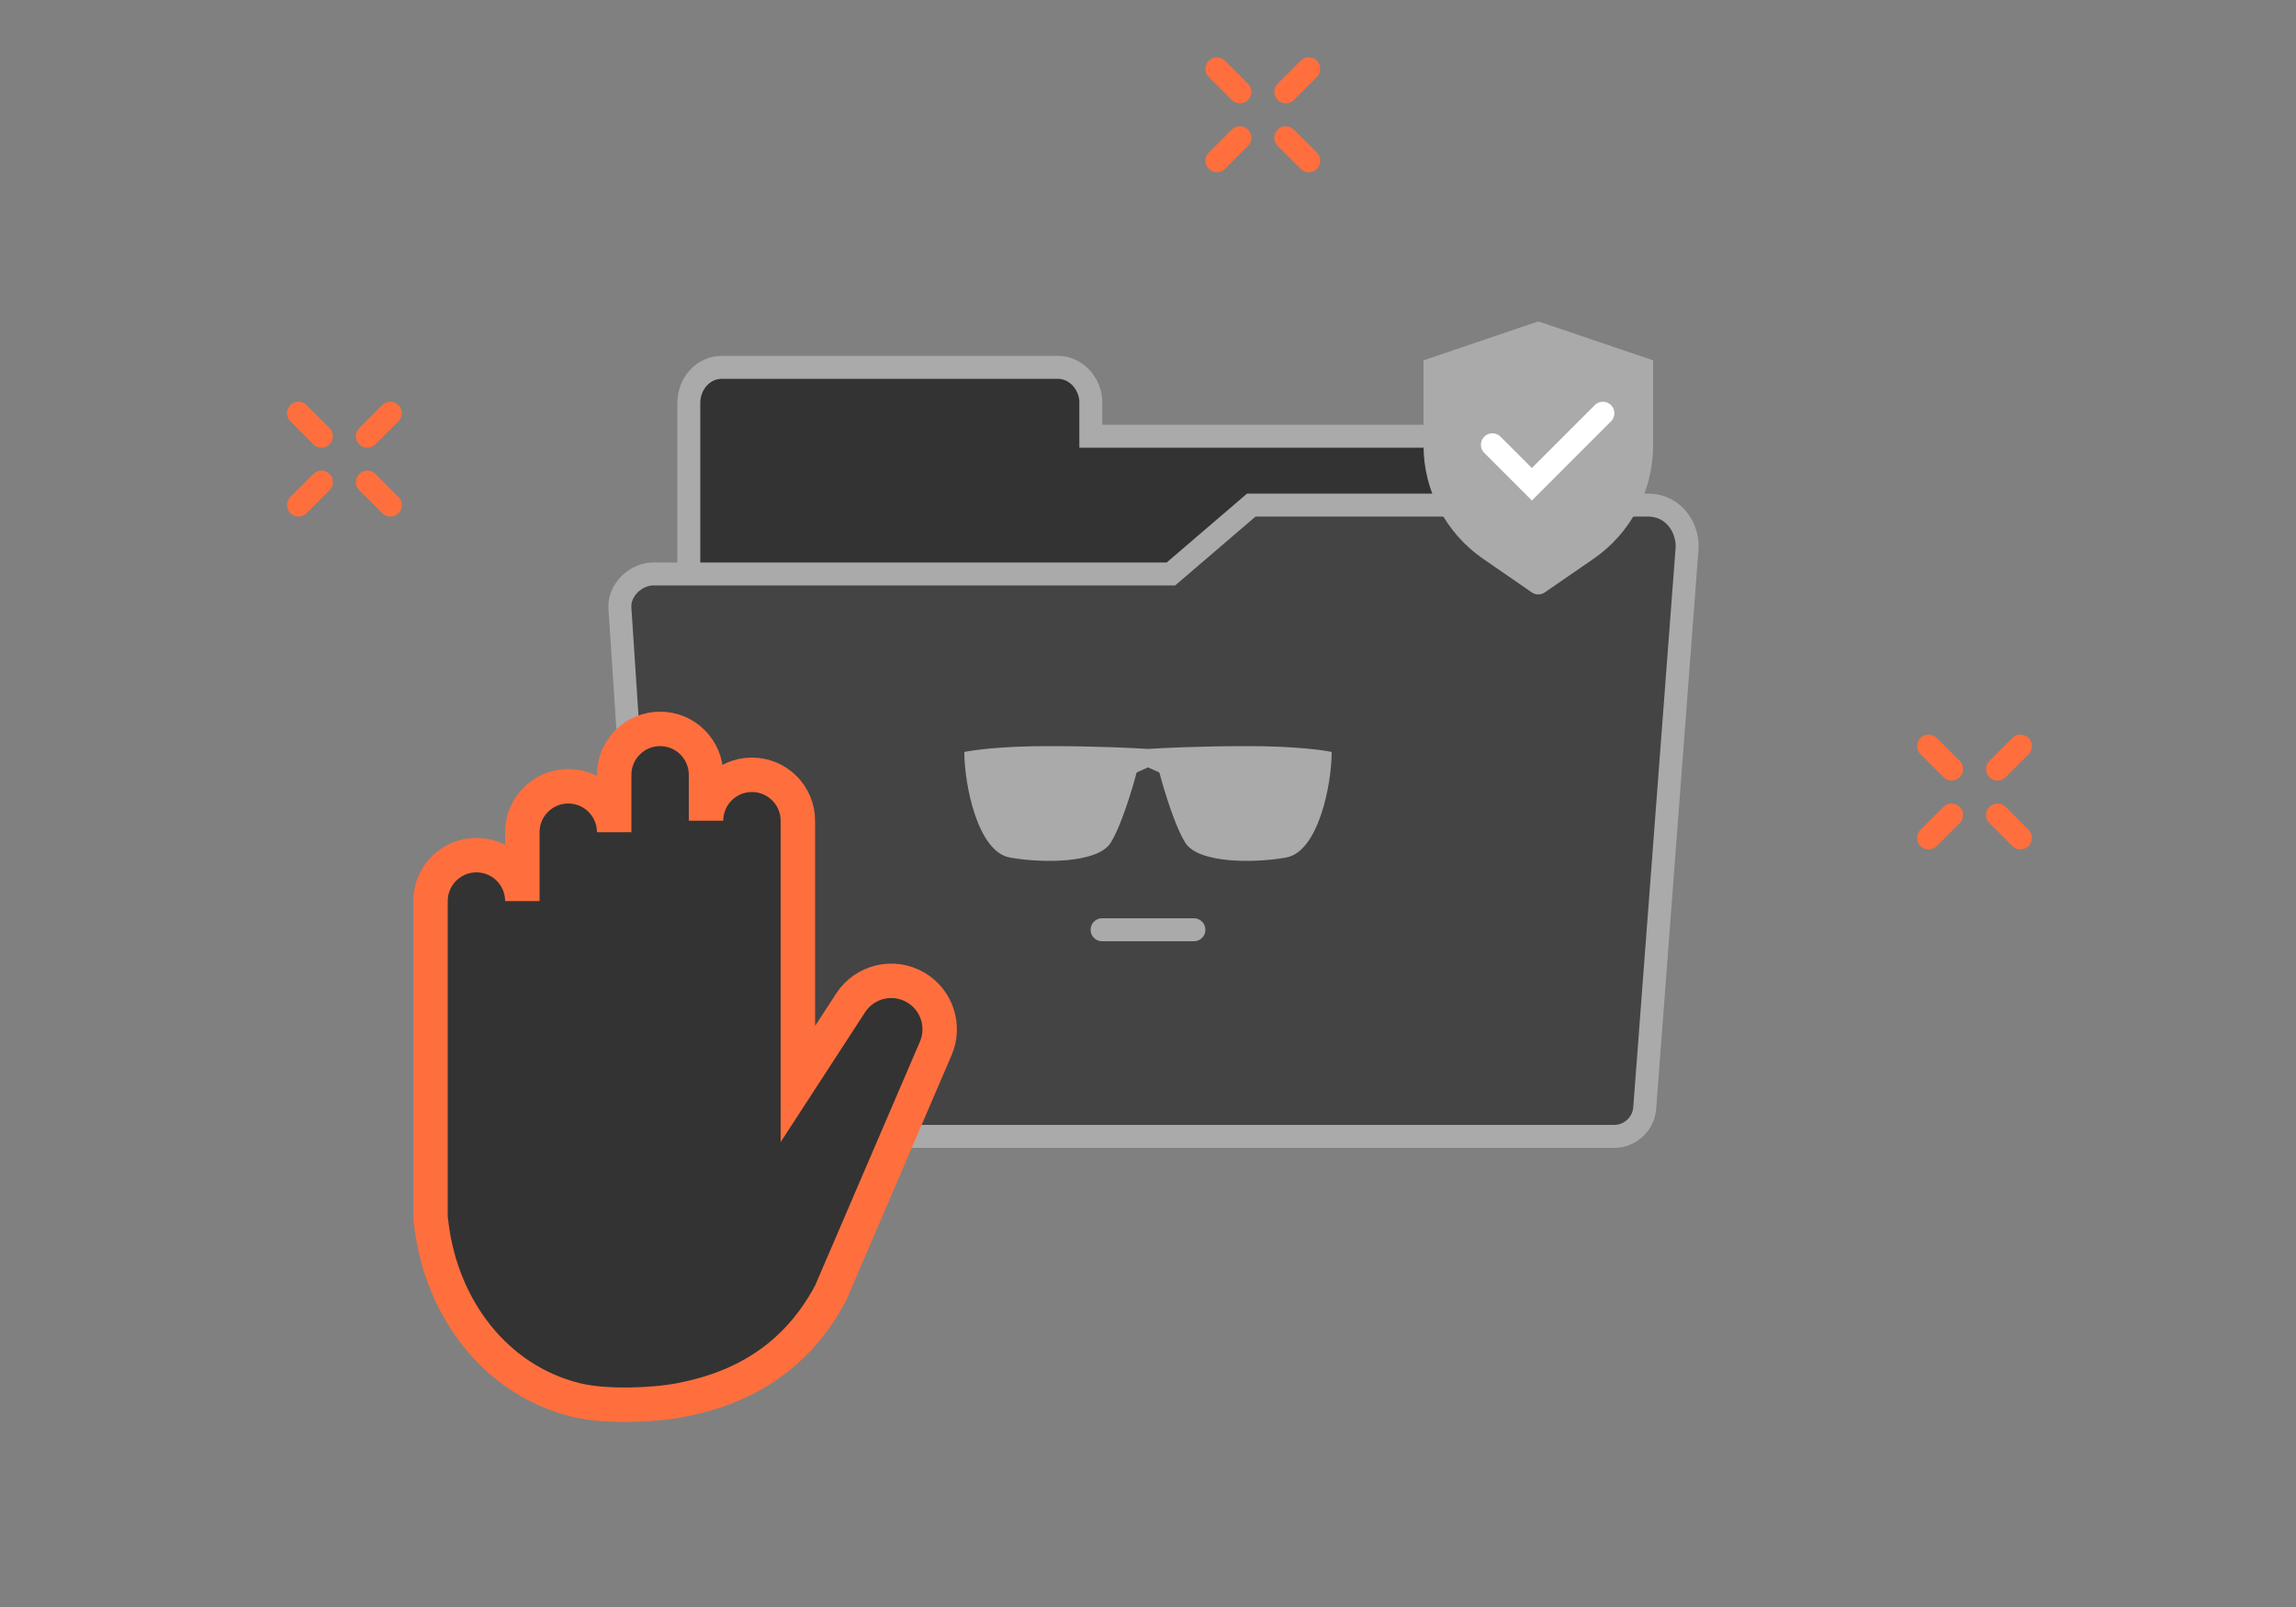 <svg width="200" height="140" viewBox="0 0 200 140" fill="none" xmlns="http://www.w3.org/2000/svg">
<rect x="0" y="0" width="200" height="140" fill="#808080" stroke="none"/>
<path d="M141 91H60V35.12C60 33.4 61.272 32 62.881 32H92.138C93.635 32 94.869 33.24 95.019 34.84V38H138.682C140 38 141 39.04 141 40.16V91Z" fill="#333333" stroke="#AAAAAA" stroke-width="2"/>
<path d="M140.622 99H59.545C58.121 99 56.935 97.896 56.856 96.438L54.001 53C53.882 51.384 55.419 49.961 57.001 50H102.001L109 44H143.5C146 44 147.108 46.257 146.95 47.874L143.272 96.477C143.193 97.896 142.006 99 140.622 99Z" fill="#444444" stroke="#AAAAAA" stroke-width="2"/>
<path fill-rule="evenodd" clip-rule="evenodd" d="M100 65.246C101.337 65.158 104.706 65 108.637 65C112.715 65 115.245 65.341 116 65.511C116 68.32 114.853 74.198 112.035 74.706C109.204 75.217 104.389 75.217 103.257 73.429C102.35 71.999 101.369 68.746 100.991 67.299L100 66.852L99.009 67.299C98.631 68.746 97.65 71.999 96.743 73.429C95.611 75.217 90.796 75.217 87.965 74.706C85.147 74.198 84 68.32 84 65.511C84.755 65.341 87.285 65 91.363 65C95.293 65 98.663 65.158 100 65.246Z" fill="#AAAAAA"/>
<path d="M72.321 112.711L72.352 112.653L72.378 112.592L81.512 91.336C82.349 89.387 81.61 87.119 79.784 86.039C77.838 84.886 75.329 85.473 74.096 87.37L69.5 94.44V92V71.5C69.5 69.291 67.709 67.5 65.5 67.5C63.291 67.5 61.5 69.291 61.5 71.5V67.5C61.5 65.291 59.709 63.5 57.5 63.5C55.291 63.5 53.5 65.291 53.5 67.5V72.5C53.5 70.291 51.709 68.5 49.5 68.5C47.291 68.5 45.5 70.291 45.5 72.5V78.5C45.5 76.291 43.709 74.5 41.5 74.5C39.291 74.5 37.5 76.291 37.5 78.5V92V98V106V106.097L37.513 106.194L37.603 106.889C38.516 113.886 43.04 120.181 50.136 121.955C51.447 122.283 53.147 122.393 54.755 122.377C56.377 122.36 58.031 122.214 59.283 121.973C64.93 120.887 69.414 118.109 72.321 112.711Z" fill="#333333" stroke="#FF6F3D" stroke-width="3"/>
<path d="M96 81H104" stroke="#AAAAAA" stroke-width="2" stroke-linecap="round"/>
<path d="M106 6L108 8" stroke="#FF6F3D" stroke-width="2" stroke-linecap="round"/>
<path d="M114 14L112 12" stroke="#FF6F3D" stroke-width="2" stroke-linecap="round"/>
<path d="M114 6L112 8" stroke="#FF6F3D" stroke-width="2" stroke-linecap="round"/>
<path d="M106 14L108 12" stroke="#FF6F3D" stroke-width="2" stroke-linecap="round"/>
<path d="M26 36L28 38" stroke="#FF6F3D" stroke-width="2" stroke-linecap="round"/>
<path d="M34 44L32 42" stroke="#FF6F3D" stroke-width="2" stroke-linecap="round"/>
<path d="M34 36L32 38" stroke="#FF6F3D" stroke-width="2" stroke-linecap="round"/>
<path d="M26 44L28 42" stroke="#FF6F3D" stroke-width="2" stroke-linecap="round"/>
<path d="M168 65L170 67" stroke="#FF6F3D" stroke-width="2" stroke-linecap="round"/>
<path d="M176 73L174 71" stroke="#FF6F3D" stroke-width="2" stroke-linecap="round"/>
<path d="M176 65L174 67" stroke="#FF6F3D" stroke-width="2" stroke-linecap="round"/>
<path d="M168 73L170 71" stroke="#FF6F3D" stroke-width="2" stroke-linecap="round"/>
<path d="M124 31.392L134 28L144 31.392V38.801C144 42.745 142.062 46.438 138.815 48.678L134.568 51.608C134.226 51.844 133.774 51.844 133.432 51.608L129.185 48.678C125.938 46.438 124 42.745 124 38.801V31.392Z" fill="#AAAAAA"/>
<path d="M130 38.75L133.438 42.188L139.625 36" stroke="white" stroke-width="2" stroke-linecap="round"/>
</svg>
